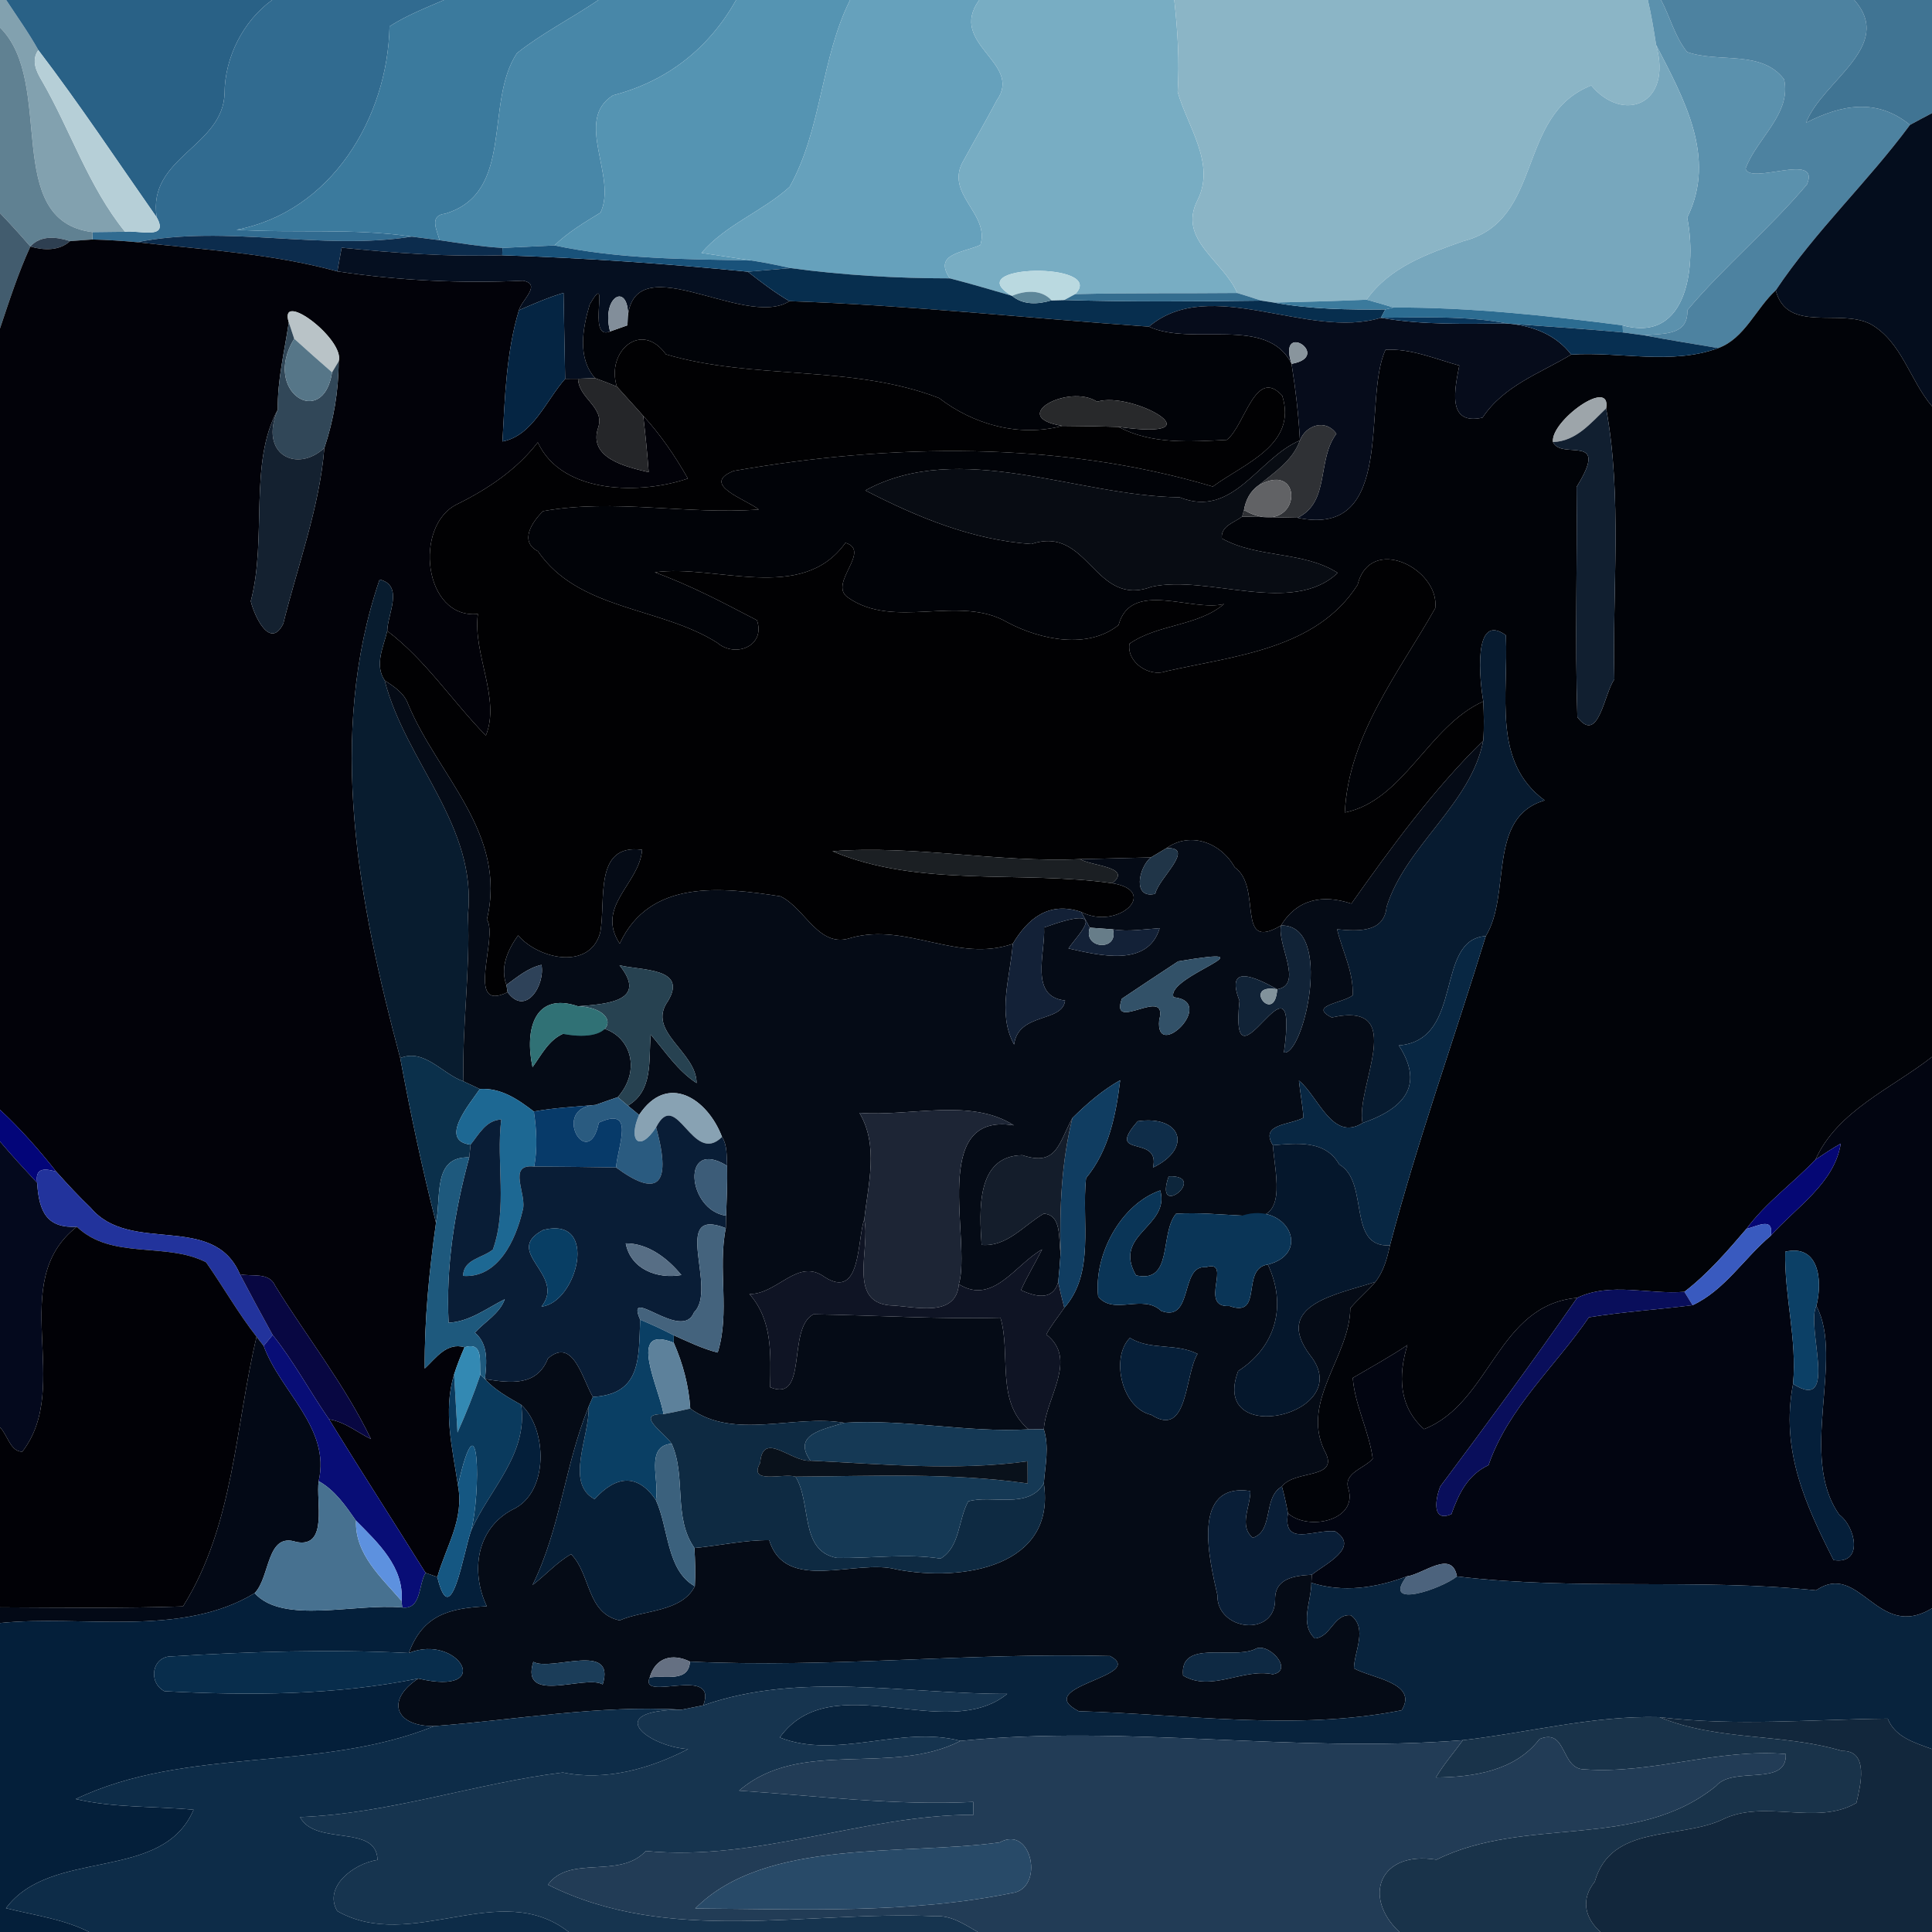 <?xml version="1.0" encoding="UTF-8" ?>
<!DOCTYPE svg PUBLIC "-//W3C//DTD SVG 1.1//EN" "http://www.w3.org/Graphics/SVG/1.1/DTD/svg11.dtd">
<svg width="250pt" height="250pt" viewBox="0 0 250 250" version="1.1" xmlns="http://www.w3.org/2000/svg">
<g id="#82a1afff">
<path fill="#82a1af" opacity="1.00" d=" M 0.00 0.00 L 0.80 0.00 C 2.21 2.15 3.71 4.24 4.96 6.48 C 4.01 7.82 4.69 9.24 5.43 10.47 C 9.16 16.92 11.44 24.14 16.18 29.99 C 14.78 30.00 13.38 30.02 11.99 30.04 C 0.13 28.58 7.26 10.73 0.00 3.56 L 0.00 0.00 Z" />
</g>
<g id="#296186ff">
<path fill="#296186" opacity="1.00" d=" M 0.80 0.00 L 35.22 0.00 C 31.46 2.71 29.08 7.44 29.06 12.06 C 28.87 19.01 19.03 20.34 20.28 28.13 C 15.21 20.89 10.32 13.51 4.96 6.48 C 3.71 4.24 2.21 2.15 0.80 0.00 Z" />
</g>
<g id="#316b90ff">
<path fill="#316b90" opacity="1.00" d=" M 35.22 0.00 L 57.45 0.00 C 55.06 1.04 52.61 1.99 50.41 3.41 C 50.16 15.28 42.84 27.42 30.61 29.73 C 38.15 30.20 45.79 29.50 53.29 30.62 C 41.47 32.47 29.42 29.03 17.74 31.34 C 15.82 31.16 13.89 31.04 11.96 30.99 L 11.99 30.04 C 13.38 30.02 14.78 30.00 16.18 29.99 C 17.92 29.75 21.95 31.11 20.28 28.13 C 19.03 20.34 28.87 19.01 29.06 12.06 C 29.08 7.44 31.46 2.71 35.22 0.00 Z" />
</g>
<g id="#3b7a9dff">
<path fill="#3b7a9d" opacity="1.00" d=" M 57.45 0.00 L 77.44 0.00 C 73.97 2.36 70.18 4.27 66.90 6.87 C 62.63 13.25 66.68 24.93 57.61 27.65 C 55.48 27.89 56.53 29.75 56.88 31.08 C 55.68 30.93 54.48 30.78 53.29 30.62 C 45.79 29.50 38.15 30.20 30.61 29.73 C 42.84 27.42 50.16 15.28 50.41 3.41 C 52.61 1.99 55.06 1.04 57.45 0.00 Z" />
</g>
<g id="#4887a8ff">
<path fill="#4887a8" opacity="1.00" d=" M 77.44 0.00 L 95.25 0.00 C 91.68 6.35 86.23 10.54 79.33 12.33 C 74.19 15.54 79.94 22.89 77.70 27.52 C 75.61 28.79 73.50 30.05 71.74 31.76 C 70.06 31.84 66.70 32.00 65.02 32.08 C 62.29 31.92 59.58 31.48 56.88 31.08 C 56.53 29.75 55.48 27.89 57.61 27.65 C 66.68 24.93 62.63 13.25 66.90 6.87 C 70.18 4.27 73.97 2.36 77.44 0.00 Z" />
</g>
<g id="#5594b2ff">
<path fill="#5594b2" opacity="1.00" d=" M 95.25 0.00 L 110.00 0.00 C 106.20 7.57 106.36 16.72 102.17 24.19 C 98.67 27.37 93.91 29.06 90.77 32.73 C 92.39 32.98 95.64 33.47 97.27 33.71 C 88.74 33.54 80.12 33.53 71.74 31.76 C 73.50 30.05 75.61 28.79 77.70 27.52 C 79.94 22.89 74.19 15.54 79.33 12.33 C 86.23 10.54 91.68 6.35 95.25 0.00 Z" />
</g>
<g id="#66a1bcff">
<path fill="#66a1bc" opacity="1.00" d=" M 110.00 0.00 L 126.71 0.00 C 122.57 5.71 132.43 8.11 128.99 12.97 C 127.62 15.57 126.13 18.11 124.73 20.69 C 122.06 25.06 128.15 27.59 126.86 31.70 C 124.64 32.71 120.71 32.80 122.91 36.02 C 116.00 36.02 109.12 35.61 102.28 34.69 C 100.62 34.31 98.95 33.97 97.27 33.71 C 95.64 33.47 92.39 32.98 90.77 32.73 C 93.91 29.06 98.67 27.37 102.17 24.19 C 106.36 16.72 106.20 7.57 110.00 0.00 Z" />
</g>
<g id="#78adc3ff">
<path fill="#78adc3" opacity="1.00" d=" M 126.71 0.00 L 151.95 0.00 C 152.39 3.95 152.64 7.92 152.39 11.89 C 153.65 16.38 157.35 21.16 154.96 25.90 C 152.35 31.00 158.28 33.70 160.10 37.91 C 153.11 37.98 146.12 37.88 139.13 38.06 C 143.32 33.85 123.79 34.16 130.96 38.28 C 128.28 37.51 125.61 36.71 122.91 36.02 C 120.71 32.80 124.64 32.71 126.86 31.70 C 128.15 27.59 122.06 25.06 124.73 20.69 C 126.13 18.11 127.62 15.57 128.99 12.97 C 132.43 8.11 122.57 5.71 126.71 0.00 Z" />
</g>
<g id="#8bb5c6ff">
<path fill="#8bb5c6" opacity="1.00" d=" M 151.95 0.00 L 213.23 0.00 C 213.68 1.92 214.00 3.87 214.30 5.81 C 216.48 13.57 210.01 15.98 205.91 11.06 C 196.10 14.90 199.88 28.57 189.30 31.22 C 184.65 32.87 179.85 34.54 176.83 38.78 C 172.83 38.95 168.83 39.07 164.83 39.15 C 164.42 39.09 163.61 38.96 163.20 38.90 C 162.17 38.56 161.14 38.23 160.10 37.91 C 158.28 33.70 152.35 31.00 154.96 25.90 C 157.35 21.16 153.65 16.38 152.39 11.89 C 152.64 7.92 152.39 3.95 151.95 0.00 Z" />
</g>
<g id="#5b91adff">
<path fill="#5b91ad" opacity="1.00" d=" M 213.23 0.00 L 214.94 0.00 C 216.12 2.21 216.72 4.75 218.31 6.73 C 222.39 8.18 227.96 6.42 230.86 10.27 C 231.86 14.71 227.26 17.97 225.88 21.81 C 226.39 24.03 235.64 19.58 233.82 23.86 C 229.06 29.53 223.05 34.52 218.34 40.14 C 218.47 43.49 215.17 43.13 212.75 43.39 C 212.07 43.30 210.70 43.11 210.01 43.02 L 209.97 42.10 C 218.58 44.50 219.50 33.97 218.32 28.16 C 222.20 20.35 217.84 12.70 214.30 5.81 C 214.00 3.87 213.68 1.92 213.23 0.00 Z" />
</g>
<g id="#4d82a0ff">
<path fill="#4d82a0" opacity="1.00" d=" M 214.94 0.00 L 239.95 0.00 C 245.22 5.99 235.80 10.45 233.70 15.88 C 238.28 13.53 242.87 12.67 247.15 16.16 C 241.68 23.56 234.90 29.90 229.78 37.57 C 227.22 39.91 225.75 43.81 222.35 45.04 C 219.13 44.49 215.94 44.00 212.75 43.39 C 215.17 43.13 218.47 43.49 218.34 40.14 C 223.05 34.52 229.06 29.53 233.82 23.86 C 235.64 19.58 226.39 24.03 225.88 21.81 C 227.26 17.97 231.86 14.71 230.86 10.27 C 227.96 6.42 222.39 8.18 218.31 6.73 C 216.72 4.75 216.12 2.21 214.94 0.00 Z" />
</g>
<g id="#407493ff">
<path fill="#407493" opacity="1.00" d=" M 239.95 0.00 L 250.00 0.00 L 250.00 14.64 C 249.04 15.14 248.09 15.65 247.15 16.16 C 242.87 12.67 238.28 13.53 233.70 15.88 C 235.80 10.45 245.22 5.99 239.95 0.00 Z" />
</g>
<g id="#608192ff">
<path fill="#608192" opacity="1.00" d=" M 0.00 3.56 C 7.26 10.73 0.13 28.58 11.99 30.04 L 11.96 30.99 C 11.24 31.04 9.80 31.15 9.07 31.20 C 7.36 30.65 5.25 30.39 3.93 31.90 C 2.66 30.42 1.34 28.98 0.00 27.57 L 0.00 3.56 Z" />
</g>
<g id="#77a7bdff">
<path fill="#77a7bd" opacity="1.00" d=" M 214.30 5.81 C 217.84 12.70 222.20 20.35 218.32 28.16 C 219.50 33.97 218.58 44.50 209.97 42.10 C 200.14 40.83 190.27 39.76 180.33 39.79 C 179.17 39.43 178.00 39.10 176.83 38.78 C 179.85 34.54 184.65 32.87 189.30 31.22 C 199.88 28.57 196.10 14.90 205.91 11.06 C 210.01 15.98 216.48 13.57 214.30 5.81 Z" />
</g>
<g id="#b6cfd7ff">
<path fill="#b6cfd7" opacity="1.00" d=" M 5.43 10.47 C 4.69 9.24 4.01 7.82 4.96 6.48 C 10.32 13.51 15.21 20.89 20.28 28.13 C 21.95 31.11 17.92 29.75 16.18 29.99 C 11.44 24.14 9.16 16.92 5.43 10.47 Z" />
</g>
<g id="#040d1dff">
<path fill="#040d1d" opacity="1.00" d=" M 247.15 16.16 C 248.09 15.65 249.04 15.14 250.00 14.64 L 250.00 52.57 C 247.12 49.19 246.10 44.25 242.08 41.95 C 238.07 39.85 231.25 43.18 229.78 37.57 C 234.90 29.90 241.68 23.56 247.15 16.16 Z" />
</g>
<g id="#425c6eff">
<path fill="#425c6e" opacity="1.00" d=" M 0.00 27.57 C 1.34 28.98 2.66 30.42 3.93 31.90 C 2.35 35.33 1.20 38.93 0.00 42.50 L 0.00 27.57 Z" />
</g>
<g id="#0c2c4dff">
<path fill="#0c2c4d" opacity="1.00" d=" M 17.74 31.34 C 29.42 29.03 41.47 32.47 53.29 30.62 C 54.48 30.78 55.68 30.93 56.88 31.08 C 59.58 31.48 62.29 31.92 65.02 32.08 L 64.99 33.03 C 58.03 33.25 51.11 32.75 44.21 32.05 C 44.07 32.82 43.79 34.35 43.65 35.12 C 35.17 32.80 26.42 32.32 17.74 31.34 Z" />
</g>
<g id="#2e3f51ff">
<path fill="#2e3f51" opacity="1.00" d=" M 3.93 31.90 C 5.25 30.39 7.36 30.65 9.07 31.20 C 7.65 32.48 5.66 32.41 3.93 31.90 Z" />
</g>
<g id="#020209ff">
<path fill="#020209" opacity="1.00" d=" M 9.07 31.20 C 9.80 31.15 11.24 31.04 11.96 30.99 C 13.89 31.04 15.82 31.16 17.74 31.34 C 26.42 32.32 35.17 32.80 43.65 35.12 C 51.59 36.31 59.67 36.69 67.69 36.32 C 70.14 36.79 67.49 38.83 67.15 40.14 C 65.52 45.52 65.32 51.48 65.02 57.13 C 68.95 56.37 70.64 51.84 73.13 49.02 C 73.55 49.02 74.38 49.01 74.80 49.01 C 74.88 51.59 78.31 52.68 77.40 55.35 C 76.08 59.32 81.09 60.43 83.94 61.10 C 83.76 58.66 83.52 56.23 83.23 53.81 C 85.48 56.25 87.37 59.03 89.01 61.92 C 83.16 63.94 72.78 64.11 69.59 57.24 C 66.88 60.77 63.11 63.29 59.16 65.24 C 53.48 67.97 54.79 80.15 61.84 79.45 C 61.15 84.61 64.81 90.39 62.87 95.18 C 58.54 90.76 55.08 85.40 50.11 81.64 C 50.15 79.44 52.30 75.77 49.12 74.99 C 42.23 95.18 46.42 116.83 51.79 136.92 C 53.12 144.07 54.62 151.18 56.42 158.23 C 55.54 164.48 54.91 170.77 54.96 177.09 C 56.43 175.72 57.79 173.66 60.11 174.33 C 59.60 175.48 59.15 176.64 58.76 177.84 C 57.31 182.62 58.56 187.46 59.26 192.21 C 60.11 196.59 57.70 200.13 56.59 204.07 C 56.21 203.93 55.45 203.66 55.07 203.53 C 50.93 196.89 46.68 190.32 42.58 183.66 C 44.61 183.97 46.21 185.34 48.00 186.21 C 44.61 179.18 39.71 173.01 35.62 166.40 C 34.83 164.56 32.62 165.23 31.05 164.89 C 27.59 156.79 16.88 162.42 11.74 156.29 C 10.18 154.80 8.72 153.22 7.29 151.62 C 5.05 148.78 2.65 146.06 0.00 143.60 L 0.00 42.50 C 1.20 38.93 2.35 35.33 3.93 31.90 C 5.66 32.41 7.65 32.48 9.07 31.20 M 37.37 41.71 C 36.82 45.45 35.88 49.19 35.95 53.00 C 32.15 59.85 34.60 69.69 32.45 77.79 C 32.91 79.73 34.96 84.13 36.66 80.69 C 38.52 73.17 41.34 65.70 41.97 57.97 C 43.18 54.37 43.82 50.56 43.82 46.77 C 44.69 43.95 36.00 37.38 37.37 41.71 Z" />
</g>
<g id="#050f20ff">
<path fill="#050f20" opacity="1.00" d=" M 44.21 32.05 C 51.11 32.75 58.03 33.25 64.99 33.03 C 75.60 33.38 86.20 34.11 96.77 35.16 C 98.51 36.52 100.26 37.86 102.16 38.97 C 96.23 42.78 81.16 30.91 81.18 42.10 C 81.94 36.17 77.66 37.96 78.94 42.89 C 75.74 44.24 79.18 34.44 76.31 39.39 C 75.40 42.44 74.68 46.33 77.00 48.93 C 76.45 48.95 75.35 48.99 74.80 49.01 C 74.38 49.01 73.55 49.02 73.13 49.02 C 73.08 46.24 72.97 40.68 72.92 37.90 C 70.94 38.49 69.05 39.32 67.15 40.14 C 67.49 38.83 70.14 36.79 67.69 36.32 C 59.67 36.69 51.59 36.31 43.65 35.12 C 43.79 34.35 44.07 32.82 44.21 32.05 Z" />
</g>
<g id="#19527aff">
<path fill="#19527a" opacity="1.00" d=" M 65.02 32.08 C 66.70 32.00 70.06 31.84 71.74 31.76 C 80.12 33.53 88.74 33.54 97.27 33.71 C 98.95 33.97 100.62 34.31 102.28 34.69 C 100.44 34.84 98.61 35.02 96.77 35.16 C 86.20 34.11 75.60 33.38 64.99 33.03 L 65.02 32.08 Z" />
</g>
<g id="#072e4eff">
<path fill="#072e4e" opacity="1.00" d=" M 96.77 35.16 C 98.61 35.02 100.44 34.84 102.28 34.69 C 109.12 35.61 116.00 36.02 122.91 36.02 C 125.61 36.71 128.28 37.51 130.96 38.28 C 132.40 39.50 134.36 39.39 136.07 38.86 C 136.48 38.85 137.31 38.83 137.72 38.82 C 146.21 39.08 154.71 39.00 163.20 38.90 C 163.61 38.96 164.42 39.09 164.83 39.15 C 169.58 40.02 174.44 40.09 179.26 40.04 L 178.69 41.12 C 169.26 44.01 156.64 35.54 148.67 42.27 C 133.17 41.18 117.70 39.50 102.16 38.97 C 100.26 37.86 98.51 36.52 96.77 35.16 Z" />
</g>
<g id="#bad9e0ff">
<path fill="#bad9e0" opacity="1.00" d=" M 130.96 38.28 C 123.79 34.16 143.32 33.85 139.13 38.06 C 138.78 38.25 138.08 38.63 137.72 38.82 C 137.31 38.83 136.48 38.85 136.07 38.86 C 134.72 37.40 132.63 37.59 130.96 38.28 Z" />
</g>
<g id="#010308ff">
<path fill="#010308" opacity="1.00" d=" M 81.18 42.10 C 81.16 30.91 96.23 42.78 102.16 38.97 C 117.70 39.50 133.17 41.18 148.67 42.27 C 154.30 44.87 163.98 40.76 167.13 47.08 C 167.64 50.36 168.04 53.67 168.21 56.99 C 162.78 59.28 159.57 67.14 152.64 64.35 C 139.42 64.22 124.21 56.80 111.97 63.46 C 118.70 66.93 125.80 69.87 133.47 70.40 C 140.89 67.88 141.57 78.70 149.01 75.93 C 156.34 74.32 167.21 79.72 173.10 74.13 C 168.61 71.27 162.78 72.27 158.10 69.67 C 157.96 68.04 159.69 67.65 160.73 66.85 C 162.52 66.89 166.11 66.96 167.90 67.00 C 180.81 69.71 176.24 51.68 179.29 45.26 C 182.54 45.07 185.72 46.44 188.83 47.30 C 188.30 50.14 187.09 55.11 191.84 54.04 C 194.59 49.90 199.25 48.32 203.32 45.88 C 209.59 45.47 216.29 47.27 222.35 45.04 C 225.75 43.81 227.22 39.91 229.78 37.57 C 231.25 43.18 238.07 39.85 242.08 41.95 C 246.10 44.25 247.12 49.19 250.00 52.57 L 250.00 136.76 C 244.82 140.83 237.77 143.71 234.92 150.05 C 232.01 153.12 228.50 155.60 225.98 159.02 C 223.50 161.92 220.99 164.83 217.96 167.16 C 213.39 167.54 208.39 165.87 204.08 167.94 C 193.73 168.86 192.93 181.53 184.27 184.93 C 180.99 182.03 180.91 177.96 182.12 174.05 C 179.83 175.59 177.42 176.91 175.05 178.30 C 175.33 181.91 177.16 185.17 177.63 188.75 C 176.56 190.04 173.78 190.57 174.49 192.66 C 175.71 196.80 169.25 198.13 166.66 195.82 C 166.45 194.65 166.19 193.49 165.88 192.35 C 167.59 190.08 173.58 191.54 171.35 187.65 C 168.35 181.22 174.66 175.53 174.73 169.28 C 175.73 168.08 176.97 167.09 177.97 165.88 C 179.05 164.52 179.50 162.81 179.86 161.15 C 183.42 147.64 188.16 134.47 192.26 121.13 C 195.61 115.67 192.37 105.77 199.88 103.57 C 193.05 98.56 195.21 90.00 194.86 82.20 C 190.55 79.08 191.47 88.10 191.94 90.76 C 184.82 93.95 181.67 103.58 174.02 105.14 C 174.49 95.14 181.07 86.95 185.72 78.70 C 186.34 73.64 177.32 69.04 175.67 75.68 C 170.32 84.06 159.67 84.87 150.86 86.87 C 148.66 87.65 145.77 85.66 146.15 83.30 C 149.88 80.72 154.94 81.07 158.39 78.16 C 154.19 79.21 146.35 74.96 144.74 80.88 C 140.80 84.05 134.68 82.81 130.41 80.56 C 124.14 76.84 115.67 81.59 109.66 77.27 C 107.18 75.45 112.82 71.28 109.40 70.24 C 103.74 78.17 92.59 72.94 84.73 74.06 C 89.32 75.72 93.63 78.01 97.95 80.26 C 99.10 83.60 95.15 85.18 92.81 83.17 C 85.40 78.48 74.88 79.02 69.60 71.32 C 67.16 70.08 68.86 67.50 70.28 66.14 C 79.51 64.48 88.89 66.63 98.19 65.93 C 96.53 64.60 90.55 62.70 94.93 60.94 C 115.25 57.38 137.04 57.03 156.94 62.96 C 160.92 60.01 167.93 57.58 165.92 51.20 C 162.43 47.37 161.09 55.15 158.74 56.92 C 154.01 57.16 149.05 57.53 144.74 55.24 C 158.10 57.10 146.47 50.54 141.97 51.98 C 138.26 49.59 130.26 53.95 137.47 55.11 C 131.89 56.59 125.98 54.95 121.52 51.51 C 110.23 47.14 97.54 49.21 86.17 45.85 C 82.96 41.40 78.39 45.52 79.82 50.02 C 78.89 49.63 77.95 49.27 77.00 48.93 C 74.68 46.33 75.40 42.44 76.31 39.39 C 79.18 34.44 75.74 44.24 78.94 42.89 C 79.50 42.70 80.62 42.30 81.18 42.10 M 200.96 57.20 C 202.04 59.63 208.43 55.89 204.01 63.01 C 204.11 72.94 203.79 82.86 204.11 92.79 C 206.88 96.44 207.59 89.59 208.90 87.92 C 208.61 76.31 209.93 64.25 207.83 52.85 C 208.55 48.72 200.57 54.53 200.96 57.20 Z" />
</g>
<g id="#052543ff">
<path fill="#052543" opacity="1.00" d=" M 67.15 40.14 C 69.05 39.32 70.94 38.49 72.92 37.90 C 72.97 40.68 73.08 46.24 73.13 49.02 C 70.64 51.84 68.95 56.37 65.02 57.13 C 65.32 51.48 65.52 45.52 67.15 40.14 Z" />
</g>
<g id="#828e9aff">
<path fill="#828e9a" opacity="1.00" d=" M 78.94 42.89 C 77.66 37.96 81.94 36.17 81.18 42.10 C 80.62 42.30 79.50 42.70 78.94 42.89 Z" />
</g>
<g id="#5d8699ff">
<path fill="#5d8699" opacity="1.00" d=" M 130.96 38.28 C 132.63 37.59 134.72 37.40 136.07 38.86 C 134.36 39.39 132.40 39.50 130.96 38.28 Z" />
</g>
<g id="#346d8fff">
<path fill="#346d8f" opacity="1.00" d=" M 137.72 38.82 C 138.08 38.63 138.78 38.25 139.13 38.06 C 146.12 37.88 153.11 37.98 160.10 37.91 C 161.14 38.23 162.17 38.56 163.20 38.90 C 154.71 39.00 146.21 39.08 137.72 38.82 Z" />
</g>
<g id="#3b7a9cff">
<path fill="#3b7a9c" opacity="1.00" d=" M 164.83 39.15 C 168.83 39.07 172.83 38.95 176.83 38.78 C 178.00 39.10 179.17 39.43 180.33 39.79 L 179.26 40.04 C 174.44 40.09 169.58 40.02 164.83 39.15 Z" />
</g>
<g id="#b9c3c7ff">
<path fill="#b9c3c7" opacity="1.00" d=" M 37.37 41.71 C 36.00 37.38 44.69 43.95 43.82 46.77 C 43.61 47.12 43.19 47.83 42.97 48.18 C 41.32 46.75 39.69 45.30 38.07 43.83 C 37.90 43.30 37.55 42.24 37.37 41.71 Z" />
</g>
<g id="#060c1bff">
<path fill="#060c1b" opacity="1.00" d=" M 148.67 42.27 C 156.64 35.54 169.26 44.01 178.69 41.12 C 184.09 42.08 189.58 41.89 195.04 41.86 C 198.31 42.14 201.31 43.28 203.32 45.88 C 199.25 48.32 194.59 49.90 191.84 54.04 C 187.09 55.11 188.30 50.14 188.83 47.30 C 185.72 46.44 182.54 45.07 179.29 45.26 C 176.24 51.68 180.81 69.71 167.90 67.00 C 172.15 64.95 170.37 59.50 172.93 56.13 C 171.56 54.16 168.99 54.99 168.21 56.99 C 168.04 53.67 167.64 50.36 167.13 47.08 C 172.54 46.11 165.24 41.32 167.13 47.08 C 163.98 40.76 154.30 44.87 148.67 42.27 Z" />
</g>
<g id="#2c6c91ff">
<path fill="#2c6c91" opacity="1.00" d=" M 179.26 40.04 L 180.33 39.79 C 190.27 39.76 200.14 40.83 209.97 42.10 L 210.01 43.02 C 205.03 42.54 200.03 42.25 195.04 41.86 C 189.65 40.83 184.14 41.09 178.69 41.12 L 179.26 40.04 Z" />
</g>
<g id="#09355aff">
<path fill="#09355a" opacity="1.00" d=" M 178.69 41.12 C 184.14 41.09 189.65 40.83 195.04 41.86 C 189.58 41.89 184.09 42.08 178.69 41.12 Z" />
</g>
<g id="#314758ff">
<path fill="#314758" opacity="1.00" d=" M 37.37 41.71 C 37.55 42.24 37.90 43.30 38.07 43.83 C 33.85 50.74 41.84 55.61 42.97 48.18 C 43.19 47.83 43.61 47.12 43.82 46.77 C 43.82 50.56 43.18 54.37 41.97 57.97 C 38.43 61.25 33.46 58.82 35.95 53.00 C 35.88 49.19 36.82 45.45 37.37 41.71 Z" />
</g>
<g id="#072f51ff">
<path fill="#072f51" opacity="1.00" d=" M 195.04 41.86 C 200.03 42.25 205.03 42.54 210.01 43.02 C 210.70 43.11 212.07 43.30 212.75 43.39 C 215.94 44.00 219.13 44.49 222.35 45.04 C 216.29 47.27 209.59 45.47 203.32 45.88 C 201.31 43.28 198.31 42.14 195.04 41.86 Z" />
</g>
<g id="#567688ff">
<path fill="#567688" opacity="1.00" d=" M 38.07 43.83 C 39.69 45.30 41.32 46.75 42.97 48.18 C 41.84 55.61 33.85 50.74 38.07 43.83 Z" />
</g>
<g id="#010103ff">
<path fill="#010103" opacity="1.00" d=" M 79.82 50.02 C 78.39 45.52 82.96 41.40 86.17 45.85 C 97.54 49.21 110.23 47.14 121.52 51.51 C 125.98 54.95 131.89 56.59 137.47 55.11 C 139.89 55.12 142.31 55.17 144.74 55.24 C 149.05 57.53 154.01 57.16 158.74 56.92 C 161.09 55.15 162.43 47.37 165.92 51.20 C 167.93 57.58 160.92 60.01 156.94 62.96 C 137.04 57.03 115.25 57.38 94.93 60.94 C 90.55 62.70 96.53 64.60 98.19 65.93 C 88.89 66.63 79.51 64.48 70.28 66.14 C 68.86 67.50 67.16 70.08 69.60 71.32 C 74.88 79.02 85.40 78.48 92.81 83.17 C 95.15 85.18 99.10 83.60 97.95 80.26 C 93.63 78.01 89.32 75.72 84.73 74.06 C 92.59 72.94 103.74 78.17 109.40 70.24 C 112.82 71.28 107.18 75.45 109.66 77.27 C 115.67 81.59 124.14 76.84 130.41 80.56 C 134.68 82.81 140.80 84.05 144.74 80.88 C 146.35 74.96 154.19 79.21 158.39 78.16 C 154.94 81.07 149.88 80.72 146.15 83.30 C 145.77 85.66 148.66 87.65 150.86 86.87 C 159.67 84.87 170.32 84.06 175.67 75.68 C 177.32 69.04 186.34 73.64 185.72 78.70 C 181.07 86.95 174.49 95.14 174.02 105.14 C 181.67 103.58 184.82 93.95 191.94 90.76 C 192.01 92.45 192.06 94.14 191.93 95.84 C 185.49 102.14 179.90 109.81 174.87 116.93 C 171.19 115.71 167.87 116.30 165.76 119.76 C 159.77 123.31 163.44 114.79 159.77 112.23 C 158.04 109.10 154.08 107.52 150.96 109.74 C 150.45 110.04 149.43 110.65 148.93 110.95 C 145.86 111.01 142.82 111.12 139.77 111.17 C 129.04 111.65 118.43 109.33 107.72 110.15 C 118.90 114.88 132.01 112.60 143.93 114.29 C 150.12 115.29 144.69 120.46 139.91 118.01 C 135.68 116.57 132.95 118.93 131.05 122.13 C 123.90 124.63 117.30 119.35 110.14 121.35 C 105.95 122.81 104.27 117.59 101.01 115.99 C 93.41 114.81 84.08 113.71 80.19 122.11 C 77.02 117.25 82.75 114.39 83.09 109.96 C 76.75 109.11 78.46 116.57 77.66 120.70 C 76.31 125.55 69.74 124.16 67.04 121.04 C 65.71 122.91 64.68 125.15 65.53 127.45 L 65.68 128.39 C 60.06 131.17 64.54 121.21 63.00 118.99 C 65.68 107.85 56.66 100.39 52.82 91.14 C 52.31 89.68 50.98 88.84 49.77 88.04 C 48.43 86.01 49.62 83.73 50.11 81.64 C 55.08 85.40 58.54 90.76 62.87 95.18 C 64.81 90.39 61.15 84.61 61.84 79.45 C 54.79 80.15 53.48 67.97 59.16 65.24 C 63.11 63.29 66.88 60.77 69.59 57.24 C 72.78 64.11 83.16 63.94 89.01 61.92 C 87.37 59.03 85.48 56.25 83.23 53.81 C 82.11 52.53 80.94 51.29 79.82 50.02 Z" />
</g>
<g id="#89959dff">
<path fill="#89959d" opacity="1.00" d=" M 167.13 47.08 C 172.54 46.11 165.24 41.32 167.13 47.08 Z" />
</g>
<g id="#252629ff">
<path fill="#252629" opacity="1.00" d=" M 74.80 49.01 C 75.35 48.99 76.45 48.95 77.00 48.93 C 77.95 49.27 78.89 49.63 79.82 50.02 C 80.94 51.29 82.11 52.53 83.23 53.81 C 83.52 56.23 83.76 58.66 83.94 61.10 C 81.09 60.43 76.08 59.32 77.40 55.35 C 78.31 52.68 74.88 51.59 74.80 49.01 Z" />
</g>
<g id="#9da5aaff">
<path fill="#9da5aa" opacity="1.00" d=" M 200.96 57.20 C 200.57 54.53 208.55 48.72 207.83 52.85 C 205.85 54.74 203.94 57.11 200.96 57.20 Z" />
</g>
<g id="#28292bff">
<path fill="#28292b" opacity="1.00" d=" M 137.47 55.11 C 130.26 53.95 138.26 49.59 141.97 51.98 C 146.47 50.54 158.10 57.10 144.74 55.24 C 142.31 55.17 139.89 55.12 137.47 55.11 Z" />
</g>
<g id="#142130ff">
<path fill="#142130" opacity="1.00" d=" M 32.45 77.79 C 34.60 69.69 32.15 59.85 35.95 53.00 C 33.46 58.82 38.43 61.25 41.97 57.97 C 41.34 65.70 38.52 73.17 36.66 80.69 C 34.96 84.13 32.91 79.73 32.45 77.79 Z" />
</g>
<g id="#111f30ff">
<path fill="#111f30" opacity="1.00" d=" M 200.96 57.20 C 203.94 57.11 205.85 54.74 207.83 52.85 C 209.93 64.25 208.61 76.31 208.90 87.92 C 207.59 89.59 206.88 96.44 204.11 92.79 C 203.79 82.86 204.11 72.94 204.01 63.01 C 208.43 55.89 202.04 59.63 200.96 57.20 Z" />
</g>
<g id="#2f3135ff">
<path fill="#2f3135" opacity="1.00" d=" M 168.21 56.99 C 168.99 54.99 171.56 54.16 172.93 56.13 C 170.37 59.50 172.15 64.95 167.90 67.00 C 166.11 66.96 162.52 66.89 160.73 66.85 L 160.97 66.01 C 168.45 70.13 169.08 59.24 162.84 62.82 C 164.89 61.13 167.26 59.63 168.21 56.99 Z" />
</g>
<g id="#080c13ff">
<path fill="#080c13" opacity="1.00" d=" M 152.64 64.35 C 159.57 67.14 162.78 59.28 168.21 56.99 C 167.26 59.63 164.89 61.13 162.84 62.82 C 161.76 63.56 161.18 64.75 160.97 66.01 L 160.73 66.85 C 159.69 67.65 157.96 68.04 158.10 69.67 C 162.78 72.27 168.61 71.27 173.10 74.13 C 167.21 79.72 156.34 74.32 149.01 75.93 C 141.57 78.70 140.89 67.88 133.47 70.40 C 125.80 69.87 118.70 66.93 111.97 63.46 C 124.21 56.80 139.42 64.22 152.64 64.35 Z" />
</g>
<g id="#616265ff">
<path fill="#616265" opacity="1.00" d=" M 162.84 62.82 C 169.08 59.24 168.45 70.13 160.97 66.01 C 161.18 64.75 161.76 63.56 162.84 62.82 Z" />
</g>
<g id="#081c2fff">
<path fill="#081c2f" opacity="1.00" d=" M 49.12 74.99 C 52.30 75.77 50.15 79.44 50.11 81.64 C 49.62 83.73 48.43 86.01 49.77 88.04 C 52.52 98.69 61.79 106.82 60.55 118.41 C 60.87 125.59 59.77 132.74 59.98 139.93 C 57.23 138.98 54.91 135.62 51.79 136.92 C 46.42 116.83 42.23 95.18 49.12 74.99 Z" />
</g>
<g id="#071b30ff">
<path fill="#071b30" opacity="1.00" d=" M 191.94 90.76 C 191.47 88.10 190.55 79.08 194.86 82.20 C 195.21 90.00 193.05 98.56 199.88 103.57 C 192.37 105.77 195.61 115.67 192.26 121.13 C 185.56 121.57 189.55 134.60 181.01 135.28 C 184.13 140.12 182.18 143.29 176.31 145.32 C 175.36 140.68 182.35 129.44 172.33 131.66 C 169.24 130.11 173.76 129.81 175.03 128.80 C 175.19 125.80 173.70 123.09 173.02 120.25 C 176.01 120.56 179.12 120.58 179.42 117.36 C 181.91 109.40 190.36 104.05 191.93 95.84 C 192.06 94.14 192.01 92.45 191.94 90.76 Z" />
</g>
<g id="#050b16ff">
<path fill="#050b16" opacity="1.00" d=" M 49.77 88.04 C 50.98 88.84 52.31 89.68 52.82 91.14 C 56.66 100.39 65.68 107.85 63.00 118.99 C 64.54 121.21 60.06 131.17 65.68 128.39 C 68.01 131.58 70.56 127.49 70.07 124.85 C 68.32 125.25 66.94 126.42 65.53 127.45 C 64.68 125.15 65.71 122.91 67.04 121.04 C 69.74 124.16 76.31 125.55 77.66 120.70 C 78.46 116.57 76.75 109.11 83.09 109.96 C 82.75 114.39 77.02 117.25 80.19 122.11 C 84.08 113.71 93.41 114.81 101.01 115.99 C 104.27 117.59 105.95 122.81 110.14 121.35 C 117.30 119.35 123.90 124.63 131.05 122.13 C 130.75 126.47 129.00 131.08 131.22 135.16 C 131.78 130.95 137.49 132.37 137.82 129.46 C 133.14 128.98 135.30 123.30 135.10 120.02 C 143.84 116.87 139.66 120.68 138.26 122.73 C 142.17 123.60 148.53 125.24 150.06 120.11 C 148.04 120.24 146.02 120.60 144.01 120.26 C 143.26 120.20 141.77 120.10 141.02 120.04 C 140.74 119.53 140.19 118.52 139.91 118.01 C 144.69 120.46 150.12 115.29 143.93 114.29 C 146.60 112.16 141.17 112.07 139.77 111.17 C 142.82 111.12 145.86 111.01 148.93 110.95 C 147.34 112.21 146.49 116.38 149.49 115.66 C 149.85 113.71 154.81 109.62 150.96 109.74 C 154.08 107.52 158.04 109.10 159.77 112.23 C 163.44 114.79 159.77 123.31 165.76 119.76 C 165.24 122.28 168.72 127.44 165.27 128.01 C 162.49 126.47 158.49 124.59 160.39 129.50 C 159.00 142.89 168.26 120.83 166.14 136.19 C 168.66 136.69 172.68 119.58 165.76 119.76 C 167.87 116.30 171.19 115.71 174.87 116.93 C 179.90 109.81 185.49 102.14 191.93 95.84 C 190.36 104.05 181.91 109.40 179.42 117.36 C 179.12 120.58 176.01 120.56 173.02 120.25 C 173.70 123.09 175.19 125.80 175.03 128.80 C 173.76 129.81 169.24 130.11 172.33 131.66 C 182.35 129.44 175.36 140.68 176.31 145.32 C 172.39 147.79 170.58 141.82 168.08 139.83 C 168.25 141.43 168.56 143.02 168.67 144.63 C 166.98 145.59 162.97 145.39 164.71 148.19 C 165.02 152.26 166.82 158.58 160.75 157.30 C 157.88 157.17 155.03 156.87 152.17 157.06 C 150.03 159.66 151.84 166.13 147.00 165.03 C 143.90 159.67 151.44 158.79 150.14 154.04 C 144.98 155.84 141.52 162.42 142.10 167.76 C 144.08 170.27 147.87 167.36 150.27 169.64 C 154.47 171.17 152.65 163.63 156.03 163.98 C 159.62 162.86 154.97 169.26 159.08 168.99 C 163.56 170.61 160.49 164.14 164.06 163.63 C 166.62 169.06 164.97 174.36 160.22 177.41 C 156.42 187.49 175.65 183.08 169.56 175.41 C 164.55 168.78 173.20 167.47 177.97 165.88 C 176.97 167.09 175.73 168.08 174.73 169.28 C 174.66 175.53 168.35 181.22 171.35 187.65 C 173.58 191.54 167.59 190.08 165.88 192.35 C 163.37 193.78 164.86 198.10 162.11 198.99 C 160.25 197.43 161.82 194.94 161.80 192.94 C 154.04 191.78 156.51 201.87 157.53 206.39 C 157.41 211.00 164.98 211.93 165.00 207.00 C 164.93 204.20 167.57 203.89 169.75 203.77 L 169.69 204.81 C 169.70 207.22 168.12 210.13 170.14 212.01 C 172.25 211.84 172.58 208.77 174.82 209.02 C 177.00 210.74 175.25 213.62 175.20 215.88 C 177.37 217.14 183.60 217.72 181.37 221.31 C 167.69 224.03 153.35 221.82 139.59 221.43 C 133.27 218.17 148.56 216.94 143.65 214.29 C 125.54 213.81 107.44 215.88 89.28 215.01 C 87.00 213.89 84.79 214.49 84.07 217.07 C 82.65 220.34 92.98 215.38 91.01 220.67 C 90.32 220.81 88.92 221.09 88.23 221.23 C 77.48 220.61 66.86 222.54 56.19 223.36 C 51.11 223.41 49.87 219.98 54.13 217.20 C 64.19 219.58 59.34 211.29 52.90 213.90 C 54.74 208.90 58.23 208.10 62.99 207.85 C 60.88 203.40 61.62 197.82 66.32 195.34 C 71.12 193.16 70.79 184.81 67.44 181.78 C 65.77 180.83 64.06 179.89 62.75 178.45 C 66.09 178.98 69.47 179.40 70.90 175.79 C 74.18 172.91 75.39 178.55 76.72 180.76 C 76.58 181.08 76.31 181.71 76.17 182.02 C 73.03 189.75 72.57 197.64 68.91 205.10 C 70.61 203.81 72.04 202.17 73.90 201.11 C 76.48 203.71 75.89 208.76 80.18 209.68 C 83.26 208.32 88.21 208.63 89.91 205.26 C 90.01 203.61 89.95 201.95 89.86 200.31 C 93.08 200.02 96.29 199.27 99.54 199.30 C 101.66 206.21 110.77 201.66 116.00 203.08 C 124.62 204.74 136.68 202.69 135.07 191.93 C 135.25 189.61 135.79 187.24 135.07 184.95 C 135.34 180.81 139.53 175.88 135.39 172.68 C 136.05 171.45 136.94 170.38 137.72 169.23 C 141.72 164.70 139.94 158.04 140.53 152.45 C 143.49 148.88 144.40 144.29 144.95 139.78 C 142.65 141.07 140.64 142.82 138.77 144.67 C 136.96 147.98 136.77 150.97 132.29 149.48 C 126.26 149.57 126.74 156.69 127.02 161.09 C 130.33 161.36 132.46 158.55 135.06 157.05 C 137.44 157.18 136.96 160.47 137.24 162.17 C 137.16 163.42 137.06 164.67 136.93 165.92 C 136.19 168.40 133.94 167.76 132.11 166.95 C 132.92 165.14 133.96 163.44 134.85 161.67 C 131.37 163.63 128.51 168.93 124.08 166.18 C 125.72 160.51 120.20 143.83 131.19 145.62 C 125.66 142.03 117.73 144.52 111.21 144.00 C 113.74 148.28 112.34 153.15 111.84 157.80 C 110.90 160.32 111.48 168.30 106.71 165.25 C 103.21 162.69 100.62 167.49 96.98 167.45 C 99.98 170.87 99.73 175.21 99.66 179.51 C 104.65 181.57 101.78 171.92 105.25 170.07 C 113.33 170.19 121.39 170.73 129.46 170.51 C 130.85 175.20 128.80 181.41 133.11 184.96 C 125.12 185.41 117.21 183.61 109.23 184.11 C 102.81 182.98 94.97 186.40 89.32 182.26 C 89.13 179.31 88.37 176.45 87.18 173.75 L 87.19 172.79 C 89.05 173.62 90.89 174.52 92.87 175.02 C 94.50 169.84 92.84 164.22 93.92 158.92 C 93.93 158.52 93.95 157.71 93.96 157.31 C 94.04 155.16 94.13 153.01 94.09 150.86 C 94.00 149.60 94.14 148.23 93.43 147.12 C 91.55 142.14 86.35 138.75 82.70 144.27 C 82.34 143.97 81.61 143.37 81.25 143.07 C 84.56 141.11 83.91 137.24 84.20 133.87 C 86.08 136.05 87.67 138.55 90.14 140.15 C 90.12 136.06 83.59 133.50 86.44 129.53 C 89.05 125.17 82.88 125.61 80.16 124.90 C 83.87 129.52 78.63 129.93 74.79 130.21 C 69.21 128.31 67.85 133.15 68.91 138.09 C 70.05 136.52 70.98 134.61 72.84 133.78 C 79.76 130.38 84.24 137.12 79.94 141.97 C 78.99 142.29 78.04 142.63 77.09 142.97 C 74.41 143.23 71.73 143.34 69.08 143.83 C 67.02 142.25 64.82 140.74 62.09 140.92 C 61.56 140.67 60.51 140.18 59.98 139.93 C 59.77 132.74 60.87 125.59 60.55 118.41 C 61.79 106.82 52.52 98.69 49.77 88.04 M 152.45 124.40 C 150.01 125.99 147.59 127.62 145.17 129.23 C 143.51 133.81 151.25 127.36 150.00 132.00 C 149.46 137.45 157.58 129.64 151.86 129.04 C 150.72 126.33 165.57 122.18 152.45 124.40 M 147.22 145.09 C 142.87 150.05 150.21 146.68 149.20 151.08 C 154.40 148.57 152.84 144.26 147.22 145.09 M 151.23 152.21 C 149.22 158.02 156.52 152.06 151.23 152.21 M 146.21 173.12 C 143.69 175.65 145.12 182.20 148.97 183.08 C 153.77 186.15 153.26 177.99 154.96 175.19 C 152.11 173.76 148.89 174.77 146.21 173.12 M 162.34 213.43 C 159.31 214.73 152.62 212.13 153.09 216.81 C 156.71 219.00 160.86 215.83 164.69 216.65 C 167.57 216.18 164.02 212.30 162.34 213.43 M 69.01 215.04 C 67.27 220.64 75.71 216.65 77.99 217.96 C 79.73 212.36 71.29 216.34 69.01 215.04 Z" />
</g>
<g id="#1b1f23ff">
<path fill="#1b1f23" opacity="1.00" d=" M 107.72 110.15 C 118.43 109.33 129.04 111.65 139.77 111.17 C 141.17 112.07 146.60 112.16 143.93 114.29 C 132.01 112.60 118.90 114.88 107.72 110.15 Z" />
</g>
<g id="#203548ff">
<path fill="#203548" opacity="1.00" d=" M 148.93 110.95 C 149.43 110.65 150.45 110.04 150.96 109.74 C 154.81 109.62 149.85 113.71 149.49 115.66 C 146.49 116.38 147.34 112.21 148.93 110.95 Z" />
</g>
<g id="#132137ff">
<path fill="#132137" opacity="1.00" d=" M 131.05 122.13 C 132.95 118.93 135.68 116.57 139.91 118.01 C 140.19 118.52 140.74 119.53 141.02 120.04 C 140.07 122.82 144.80 123.15 144.01 120.26 C 146.02 120.60 148.04 120.24 150.06 120.11 C 148.53 125.24 142.17 123.60 138.26 122.73 C 139.66 120.68 143.84 116.87 135.10 120.02 C 135.30 123.30 133.14 128.98 137.82 129.46 C 137.49 132.37 131.78 130.95 131.22 135.16 C 129.00 131.08 130.75 126.47 131.05 122.13 Z" />
</g>
<g id="#677d89ff">
<path fill="#677d89" opacity="1.00" d=" M 141.02 120.04 C 141.77 120.10 143.26 120.20 144.01 120.26 C 144.80 123.15 140.07 122.82 141.02 120.04 Z" />
</g>
<g id="#112337ff">
<path fill="#112337" opacity="1.00" d=" M 165.76 119.76 C 172.68 119.58 168.66 136.69 166.14 136.19 C 168.26 120.83 159.00 142.89 160.39 129.50 C 158.49 124.59 162.49 126.47 165.27 128.01 C 160.60 127.20 164.96 132.78 165.27 128.01 C 168.72 127.44 165.24 122.28 165.76 119.76 Z" />
</g>
<g id="#082743ff">
<path fill="#082743" opacity="1.00" d=" M 181.01 135.28 C 189.55 134.60 185.56 121.57 192.26 121.13 C 188.16 134.47 183.42 147.64 179.86 161.15 C 174.24 161.49 177.27 152.97 173.30 150.68 C 171.49 147.47 167.75 147.95 164.71 148.19 C 162.97 145.39 166.98 145.59 168.67 144.63 C 168.56 143.02 168.25 141.43 168.08 139.83 C 170.58 141.82 172.39 147.79 176.31 145.32 C 182.18 143.29 184.13 140.12 181.01 135.28 Z" />
</g>
<g id="#325168ff">
<path fill="#325168" opacity="1.00" d=" M 152.45 124.40 C 165.57 122.18 150.72 126.33 151.86 129.04 C 157.58 129.64 149.46 137.45 150.00 132.00 C 151.25 127.36 143.51 133.81 145.17 129.23 C 147.59 127.62 150.01 125.99 152.45 124.40 Z" />
</g>
<g id="#2e4259ff">
<path fill="#2e4259" opacity="1.00" d=" M 65.53 127.45 C 66.94 126.42 68.32 125.25 70.07 124.85 C 70.56 127.49 68.01 131.58 65.68 128.39 L 65.53 127.45 Z" />
</g>
<g id="#274251ff">
<path fill="#274251" opacity="1.00" d=" M 80.16 124.90 C 82.88 125.61 89.05 125.17 86.44 129.53 C 83.59 133.50 90.12 136.06 90.14 140.15 C 87.67 138.55 86.08 136.05 84.20 133.87 C 83.91 137.24 84.56 141.11 81.25 143.07 C 80.92 142.79 80.27 142.24 79.94 141.97 C 84.24 137.12 79.76 130.38 72.84 133.78 C 79.99 135.14 80.34 130.43 74.79 130.21 C 78.63 129.93 83.87 129.52 80.16 124.90 Z" />
</g>
<g id="#81929bff">
<path fill="#81929b" opacity="1.00" d=" M 165.27 128.01 C 160.60 127.20 164.96 132.78 165.27 128.01 Z" />
</g>
<g id="#307175ff">
<path fill="#307175" opacity="1.00" d=" M 68.91 138.09 C 67.85 133.15 69.21 128.31 74.79 130.21 C 80.34 130.43 79.99 135.14 72.84 133.78 C 70.98 134.61 70.05 136.52 68.91 138.09 Z" />
</g>
<g id="#0b304bff">
<path fill="#0b304b" opacity="1.00" d=" M 51.79 136.92 C 54.91 135.62 57.23 138.98 59.98 139.93 C 60.51 140.18 61.56 140.67 62.09 140.92 C 60.80 142.82 56.71 147.58 60.89 148.12 C 60.85 148.54 60.76 149.36 60.72 149.77 C 55.95 149.61 57.13 154.82 56.42 158.23 C 54.62 151.18 53.12 144.07 51.79 136.92 Z" />
</g>
<g id="#020511ff">
<path fill="#020511" opacity="1.00" d=" M 234.92 150.05 C 237.77 143.71 244.82 140.83 250.00 136.76 L 250.00 208.11 C 242.92 212.43 240.66 201.91 235.00 205.79 C 219.54 204.20 203.96 205.85 188.53 203.99 C 187.88 200.44 184.16 203.72 182.02 203.99 C 178.10 205.47 173.77 206.13 169.69 204.81 L 169.75 203.77 C 171.39 202.42 176.09 200.24 172.76 198.15 C 170.04 197.87 165.95 200.23 166.66 195.82 C 169.25 198.13 175.71 196.80 174.49 192.66 C 173.78 190.57 176.56 190.04 177.63 188.75 C 177.16 185.17 175.33 181.91 175.05 178.30 C 177.42 176.91 179.83 175.59 182.12 174.05 C 180.91 177.96 180.99 182.03 184.27 184.93 C 192.93 181.53 193.73 168.86 204.08 167.94 C 198.34 176.19 192.39 184.29 186.38 192.33 C 185.77 193.80 185.19 197.08 187.81 195.93 C 188.76 193.27 189.92 190.85 192.61 189.59 C 195.21 182.09 201.23 176.86 205.60 170.46 C 210.05 169.74 214.55 169.46 219.02 168.89 C 223.19 166.95 225.68 162.80 229.13 159.91 C 232.38 156.24 237.39 153.13 238.19 147.98 C 237.07 148.62 235.99 149.33 234.92 150.05 M 231.01 161.97 C 230.88 167.69 232.56 173.32 232.02 179.08 C 230.40 187.62 233.56 194.57 237.26 201.87 C 241.18 202.50 240.12 197.56 238.00 196.00 C 232.65 188.45 238.69 175.87 235.04 168.99 C 235.89 165.53 235.31 160.97 231.01 161.97 Z" />
</g>
<g id="#103d61ff">
<path fill="#103d61" opacity="1.00" d=" M 138.77 144.67 C 140.64 142.82 142.65 141.07 144.95 139.78 C 144.40 144.29 143.49 148.88 140.53 152.45 C 139.94 158.04 141.72 164.70 137.72 169.23 C 137.43 168.13 137.17 167.03 136.93 165.92 C 137.06 164.67 137.16 163.42 137.24 162.17 C 137.10 156.29 137.35 150.40 138.77 144.67 Z" />
</g>
<g id="#1d6893ff">
<path fill="#1d6893" opacity="1.00" d=" M 62.09 140.92 C 64.82 140.74 67.02 142.25 69.08 143.83 C 69.43 146.18 69.56 148.60 69.13 150.95 C 65.49 150.56 68.30 154.63 67.62 156.67 C 66.75 160.41 64.47 165.43 59.92 165.10 C 59.96 162.93 62.43 162.81 63.78 161.69 C 65.70 156.30 64.18 150.43 64.86 144.87 C 62.90 144.93 61.97 146.78 60.89 148.12 C 56.71 147.58 60.80 142.82 62.09 140.92 Z" />
</g>
<g id="#88a2b3ff">
<path fill="#88a2b3" opacity="1.00" d=" M 82.70 144.27 C 86.35 138.75 91.55 142.14 93.43 147.12 C 89.59 150.94 87.56 140.63 84.90 145.88 C 82.68 149.24 81.26 147.52 82.70 144.27 Z" />
</g>
<g id="#2a5b80ff">
<path fill="#2a5b80" opacity="1.00" d=" M 77.09 142.97 C 78.04 142.63 78.99 142.29 79.94 141.97 C 80.27 142.24 80.92 142.79 81.25 143.07 C 81.61 143.37 82.34 143.97 82.70 144.27 C 81.26 147.52 82.68 149.24 84.90 145.88 C 87.12 153.94 84.69 154.75 79.72 151.07 C 79.92 148.30 82.29 143.08 77.49 145.27 C 76.15 151.85 71.11 143.30 77.09 142.97 Z" />
</g>
<g id="#073a69ff">
<path fill="#073a69" opacity="1.00" d=" M 69.08 143.83 C 71.73 143.34 74.41 143.23 77.09 142.97 C 71.11 143.30 76.15 151.85 77.49 145.27 C 82.29 143.08 79.92 148.30 79.72 151.07 C 76.18 151.01 72.66 150.97 69.13 150.95 C 69.56 148.60 69.43 146.18 69.08 143.83 Z" />
</g>
<g id="#030579ff">
<path fill="#030579" opacity="1.00" d=" M 0.00 143.60 C 2.65 146.06 5.05 148.78 7.29 151.62 C 5.83 151.17 4.49 151.06 4.81 153.07 C 3.18 151.30 1.54 149.55 0.00 147.71 L 0.00 143.60 Z" />
</g>
<g id="#091d36ff">
<path fill="#091d36" opacity="1.00" d=" M 84.90 145.88 C 87.56 140.63 89.59 150.94 93.43 147.12 C 94.14 148.23 94.00 149.60 94.09 150.86 C 88.09 147.12 88.88 156.62 93.96 157.31 C 93.95 157.71 93.93 158.52 93.92 158.92 C 86.64 156.05 92.95 166.79 89.81 169.81 C 88.26 173.74 80.79 166.11 82.84 170.77 C 82.64 175.75 83.00 180.43 76.72 180.76 C 75.39 178.55 74.18 172.91 70.90 175.79 C 69.47 179.40 66.09 178.98 62.75 178.45 C 62.97 176.32 63.25 173.98 61.45 172.44 C 62.76 171.00 64.62 170.02 65.32 168.12 C 62.97 169.29 60.78 171.03 58.05 171.16 C 57.68 163.91 58.82 156.72 60.72 149.77 C 60.76 149.36 60.85 148.54 60.89 148.12 C 61.97 146.78 62.90 144.93 64.86 144.87 C 64.18 150.43 65.70 156.30 63.78 161.69 C 62.43 162.81 59.96 162.93 59.92 165.10 C 64.47 165.43 66.75 160.41 67.62 156.67 C 68.30 154.63 65.49 150.56 69.13 150.95 C 72.66 150.97 76.18 151.01 79.72 151.07 C 84.69 154.75 87.12 153.94 84.90 145.88 M 70.27 159.17 C 64.94 162.01 73.33 164.93 70.07 169.07 C 74.66 168.61 77.62 157.26 70.27 159.17 M 80.97 160.89 C 81.61 164.25 85.08 165.54 88.17 164.99 C 86.41 162.84 83.88 160.88 80.97 160.89 Z" />
</g>
<g id="#1d2535ff">
<path fill="#1d2535" opacity="1.00" d=" M 111.21 144.00 C 117.73 144.52 125.66 142.03 131.19 145.62 C 120.20 143.83 125.72 160.51 124.08 166.18 C 123.67 170.64 118.31 169.01 115.12 168.91 C 109.66 168.42 112.67 161.53 111.84 157.80 C 112.34 153.15 113.74 148.28 111.21 144.00 Z" />
</g>
<g id="#141d2bff">
<path fill="#141d2b" opacity="1.00" d=" M 132.29 149.48 C 136.77 150.97 136.96 147.98 138.77 144.67 C 137.35 150.40 137.10 156.29 137.24 162.17 C 136.96 160.47 137.44 157.18 135.06 157.05 C 132.46 158.55 130.33 161.36 127.02 161.09 C 126.74 156.69 126.26 149.57 132.29 149.48 Z" />
</g>
<g id="#0f2d49ff">
<path fill="#0f2d49" opacity="1.00" d=" M 147.22 145.09 C 152.84 144.26 154.40 148.57 149.20 151.08 C 150.21 146.68 142.87 150.05 147.22 145.09 Z" />
</g>
<g id="#04091dff">
<path fill="#04091d" opacity="1.00" d=" M 0.00 147.71 C 1.54 149.55 3.18 151.30 4.81 153.07 C 5.04 156.96 6.19 158.95 9.94 158.74 C 0.73 165.93 9.47 179.33 2.89 187.84 C 1.35 187.89 0.97 185.64 0.00 184.70 L 0.00 147.71 Z" />
</g>
<g id="#05172cff">
<path fill="#05172c" opacity="1.00" d=" M 164.71 148.19 C 167.75 147.95 171.49 147.47 173.30 150.68 C 177.27 152.97 174.24 161.49 179.86 161.15 C 179.50 162.81 179.05 164.52 177.97 165.88 C 173.20 167.47 164.55 168.78 169.56 175.41 C 175.65 183.08 156.42 187.49 160.22 177.41 C 164.97 174.36 166.62 169.06 164.06 163.63 C 169.86 162.15 166.49 155.44 160.75 157.30 C 166.82 158.58 165.02 152.26 164.71 148.19 Z" />
</g>
<g id="#050774ff">
<path fill="#050774" opacity="1.00" d=" M 234.92 150.05 C 235.99 149.33 237.07 148.62 238.19 147.98 C 237.39 153.13 232.38 156.24 229.13 159.91 C 229.58 157.36 227.38 158.70 225.98 159.02 C 228.50 155.60 232.01 153.12 234.92 150.05 Z" />
</g>
<g id="#1e597dff">
<path fill="#1e597d" opacity="1.00" d=" M 56.42 158.23 C 57.13 154.82 55.95 149.61 60.72 149.77 C 58.82 156.72 57.68 163.91 58.05 171.16 C 60.78 171.03 62.97 169.29 65.32 168.12 C 64.62 170.02 62.76 171.00 61.45 172.44 C 63.25 173.98 62.97 176.32 62.75 178.45 L 62.16 177.89 C 61.99 176.25 62.63 173.57 60.11 174.33 C 57.79 173.66 56.43 175.72 54.96 177.09 C 54.91 170.77 55.54 164.48 56.42 158.23 Z" />
</g>
<g id="#3c5c78ff">
<path fill="#3c5c78" opacity="1.00" d=" M 93.96 157.31 C 88.88 156.62 88.09 147.12 94.09 150.86 C 94.13 153.01 94.04 155.16 93.96 157.31 Z" />
</g>
<g id="#22339cff">
<path fill="#22339c" opacity="1.00" d=" M 4.81 153.07 C 4.49 151.06 5.83 151.17 7.29 151.62 C 8.72 153.22 10.18 154.80 11.74 156.29 C 16.88 162.42 27.59 156.79 31.05 164.89 C 32.43 167.52 33.84 170.14 35.28 172.74 C 34.99 173.10 34.41 173.80 34.12 174.16 C 33.89 173.86 33.43 173.27 33.20 172.97 C 30.81 169.91 28.89 166.51 26.67 163.34 C 21.49 160.67 14.44 163.06 9.94 158.74 C 6.19 158.95 5.04 156.96 4.81 153.07 Z" />
</g>
<g id="#0d263cff">
<path fill="#0d263c" opacity="1.00" d=" M 151.23 152.21 C 156.52 152.06 149.22 158.02 151.23 152.21 Z" />
</g>
<g id="#0a3557ff">
<path fill="#0a3557" opacity="1.00" d=" M 142.10 167.76 C 141.52 162.42 144.98 155.84 150.14 154.04 C 151.44 158.79 143.90 159.67 147.00 165.03 C 151.84 166.13 150.03 159.66 152.17 157.06 C 155.03 156.87 157.88 157.17 160.75 157.30 C 166.49 155.44 169.86 162.15 164.06 163.63 C 160.49 164.14 163.56 170.61 159.08 168.99 C 154.97 169.26 159.62 162.86 156.03 163.98 C 152.65 163.63 154.47 171.17 150.27 169.64 C 147.87 167.36 144.08 170.27 142.10 167.76 Z" />
</g>
<g id="#44637dff">
<path fill="#44637d" opacity="1.00" d=" M 89.81 169.81 C 92.95 166.79 86.64 156.05 93.92 158.92 C 92.84 164.22 94.50 169.84 92.87 175.02 C 90.89 174.52 89.05 173.62 87.19 172.79 C 85.77 172.05 84.32 171.38 82.84 170.77 C 80.79 166.11 88.26 173.74 89.81 169.81 Z" />
</g>
<g id="#0f1424ff">
<path fill="#0f1424" opacity="1.00" d=" M 106.71 165.25 C 111.48 168.30 110.90 160.32 111.84 157.80 C 112.67 161.53 109.66 168.42 115.12 168.91 C 118.31 169.01 123.67 170.64 124.08 166.18 C 128.51 168.93 131.37 163.63 134.85 161.67 C 133.96 163.44 132.92 165.14 132.11 166.95 C 133.94 167.76 136.19 168.40 136.93 165.92 C 137.17 167.03 137.43 168.13 137.72 169.23 C 136.94 170.38 136.05 171.45 135.39 172.68 C 139.53 175.88 135.34 180.81 135.07 184.95 C 134.58 184.95 133.60 184.96 133.11 184.96 C 128.80 181.41 130.85 175.20 129.46 170.51 C 121.39 170.73 113.33 170.19 105.25 170.07 C 101.78 171.92 104.65 181.57 99.66 179.51 C 99.73 175.21 99.98 170.87 96.98 167.45 C 100.62 167.49 103.21 162.69 106.71 165.25 Z" />
</g>
<g id="#395abfff">
<path fill="#395abf" opacity="1.00" d=" M 225.98 159.02 C 227.38 158.70 229.58 157.36 229.13 159.91 C 225.68 162.80 223.19 166.95 219.02 168.89 C 218.75 168.46 218.22 167.59 217.96 167.16 C 220.99 164.83 223.50 161.92 225.98 159.02 Z" />
</g>
<g id="#010106ff">
<path fill="#010106" opacity="1.00" d=" M 2.89 187.84 C 9.47 179.33 0.73 165.93 9.94 158.74 C 14.44 163.06 21.49 160.67 26.67 163.34 C 28.89 166.51 30.81 169.91 33.20 172.97 C 30.42 184.66 30.28 197.34 23.68 207.87 C 15.79 208.14 7.89 208.02 0.00 207.99 L 0.00 184.70 C 0.97 185.64 1.35 187.89 2.89 187.84 Z" />
</g>
<g id="#083e64ff">
<path fill="#083e64" opacity="1.00" d=" M 70.27 159.17 C 77.62 157.26 74.66 168.61 70.07 169.07 C 73.33 164.93 64.94 162.01 70.27 159.17 Z" />
</g>
<g id="#576e85ff">
<path fill="#576e85" opacity="1.00" d=" M 80.97 160.89 C 83.88 160.88 86.41 162.84 88.17 164.99 C 85.08 165.54 81.61 164.25 80.97 160.89 Z" />
</g>
<g id="#0c4066ff">
<path fill="#0c4066" opacity="1.00" d=" M 231.01 161.97 C 235.31 160.97 235.89 165.53 235.04 168.99 C 233.64 171.66 238.02 182.89 232.02 179.08 C 232.56 173.32 230.88 167.69 231.01 161.97 Z" />
</g>
<g id="#080742ff">
<path fill="#080742" opacity="1.00" d=" M 31.05 164.89 C 32.62 165.23 34.83 164.56 35.62 166.40 C 39.71 173.01 44.61 179.18 48.00 186.21 C 46.21 185.34 44.61 183.97 42.58 183.66 C 40.09 180.06 38.02 176.17 35.28 172.74 C 33.84 170.14 32.43 167.52 31.05 164.89 Z" />
</g>
<g id="#090e5bff">
<path fill="#090e5b" opacity="1.00" d=" M 204.08 167.94 C 208.39 165.87 213.39 167.54 217.96 167.16 C 218.22 167.59 218.75 168.46 219.02 168.89 C 214.55 169.46 210.05 169.74 205.60 170.46 C 201.23 176.86 195.21 182.09 192.61 189.59 C 189.92 190.85 188.76 193.27 187.81 195.93 C 185.19 197.08 185.77 193.80 186.38 192.33 C 192.39 184.29 198.34 176.19 204.08 167.94 Z" />
</g>
<g id="#051f3aff">
<path fill="#051f3a" opacity="1.00" d=" M 235.04 168.99 C 238.69 175.87 232.65 188.45 238.00 196.00 C 240.12 197.56 241.18 202.50 237.26 201.87 C 233.56 194.57 230.40 187.62 232.02 179.08 C 238.02 182.89 233.64 171.66 235.04 168.99 Z" />
</g>
<g id="#0a3f64ff">
<path fill="#0a3f64" opacity="1.00" d=" M 82.84 170.77 C 84.32 171.38 85.77 172.05 87.19 172.79 L 87.18 173.75 C 80.96 171.27 85.39 179.74 85.85 182.99 C 82.02 182.92 86.01 185.41 86.91 186.81 C 83.40 187.13 85.39 191.60 84.87 194.10 C 82.45 190.54 79.62 191.02 76.94 193.99 C 73.05 191.92 76.34 185.79 76.17 182.02 C 76.31 181.71 76.58 181.08 76.72 180.76 C 83.00 180.43 82.64 175.75 82.84 170.77 Z" />
</g>
<g id="#030916ff">
<path fill="#030916" opacity="1.00" d=" M 33.20 172.97 C 33.43 173.27 33.89 173.86 34.12 174.16 C 36.30 180.14 42.81 184.77 41.24 191.66 C 40.85 194.17 42.53 200.35 38.35 199.53 C 34.45 198.22 34.99 204.08 32.95 206.15 C 23.45 211.94 10.59 208.93 0.00 210.02 L 0.00 207.99 C 7.89 208.02 15.79 208.14 23.68 207.87 C 30.28 197.34 30.42 184.66 33.20 172.97 Z" />
</g>
<g id="#080d76ff">
<path fill="#080d76" opacity="1.00" d=" M 35.28 172.74 C 38.02 176.17 40.09 180.06 42.58 183.66 C 46.68 190.32 50.93 196.89 55.07 203.53 C 54.12 205.07 54.56 208.31 52.05 208.01 L 51.96 207.16 C 52.31 202.81 48.91 199.63 46.07 196.78 C 44.72 194.85 43.35 192.84 41.24 191.66 C 42.81 184.77 36.30 180.14 34.12 174.16 C 34.41 173.80 34.99 173.10 35.28 172.74 Z" />
</g>
<g id="#5d819bff">
<path fill="#5d819b" opacity="1.00" d=" M 85.85 182.99 C 85.39 179.74 80.96 171.27 87.18 173.75 C 88.37 176.45 89.13 179.31 89.32 182.26 C 88.16 182.53 87.01 182.77 85.85 182.99 Z" />
</g>
<g id="#061f39ff">
<path fill="#061f39" opacity="1.00" d=" M 146.21 173.12 C 148.89 174.77 152.11 173.76 154.96 175.19 C 153.26 177.99 153.77 186.15 148.97 183.08 C 145.12 182.20 143.69 175.65 146.21 173.12 Z" />
</g>
<g id="#3389b3ff">
<path fill="#3389b3" opacity="1.00" d=" M 60.11 174.33 C 62.63 173.57 61.99 176.25 62.16 177.89 C 61.30 180.43 60.30 182.92 59.20 185.37 C 59.09 183.49 58.87 179.72 58.76 177.84 C 59.15 176.64 59.60 175.48 60.11 174.33 Z" />
</g>
<g id="#0a3a5dff">
<path fill="#0a3a5d" opacity="1.00" d=" M 59.26 192.21 C 58.56 187.46 57.31 182.62 58.76 177.84 C 58.87 179.72 59.09 183.49 59.20 185.37 C 60.30 182.92 61.30 180.43 62.16 177.89 L 62.75 178.45 C 64.06 179.89 65.77 180.83 67.44 181.78 C 68.36 188.19 63.33 192.69 60.96 198.07 C 62.23 193.31 62.08 179.75 59.26 192.21 Z" />
</g>
<g id="#041f3aff">
<path fill="#041f3a" opacity="1.00" d=" M 67.44 181.78 C 70.79 184.81 71.12 193.16 66.32 195.34 C 61.62 197.82 60.88 203.40 62.99 207.85 C 58.23 208.10 54.74 208.90 52.90 213.90 C 42.72 213.40 32.45 213.71 22.31 214.33 C 19.65 214.24 19.10 217.70 21.28 218.84 C 32.26 219.42 43.32 219.38 54.13 217.20 C 49.87 219.98 51.11 223.41 56.19 223.36 C 41.32 229.39 24.09 225.94 9.80 232.80 C 14.80 233.96 19.97 233.70 25.05 234.18 C 20.97 243.69 6.66 239.01 0.77 246.92 C 4.40 247.83 8.17 248.30 11.54 250.00 L 0.00 250.00 L 0.00 210.02 C 10.59 208.93 23.45 211.94 32.95 206.15 C 36.61 210.24 45.96 207.42 52.05 208.01 C 54.56 208.31 54.12 205.07 55.07 203.53 C 55.45 203.66 56.21 203.93 56.59 204.07 C 58.37 211.46 59.97 200.79 60.96 198.07 C 63.33 192.69 68.36 188.19 67.44 181.78 Z" />
</g>
<g id="#061e36ff">
<path fill="#061e36" opacity="1.00" d=" M 68.91 205.10 C 72.57 197.64 73.03 189.75 76.17 182.02 C 76.34 185.79 73.05 191.92 76.94 193.99 C 79.62 191.02 82.45 190.54 84.87 194.10 C 86.55 197.76 86.22 203.19 89.91 205.26 C 88.21 208.63 83.26 208.32 80.18 209.68 C 75.89 208.76 76.48 203.71 73.90 201.11 C 72.04 202.17 70.61 203.81 68.91 205.10 Z" />
</g>
<g id="#0e2a42ff">
<path fill="#0e2a42" opacity="1.00" d=" M 89.32 182.26 C 94.97 186.40 102.81 182.98 109.23 184.11 C 106.67 184.95 102.42 185.57 104.87 189.01 C 102.43 189.24 98.68 185.03 98.37 189.29 C 96.75 192.16 101.38 190.58 102.94 191.08 C 105.06 194.50 103.43 200.68 108.28 201.59 C 112.75 201.68 117.23 200.99 121.71 201.68 C 124.26 200.15 123.97 196.66 125.29 194.28 C 128.29 193.37 133.08 195.38 135.07 191.93 C 136.68 202.69 124.62 204.74 116.00 203.08 C 110.77 201.66 101.66 206.21 99.54 199.30 C 96.29 199.27 93.08 200.02 89.86 200.31 C 87.06 196.34 88.84 191.06 86.91 186.81 C 86.01 185.41 82.02 182.92 85.85 182.99 C 87.01 182.77 88.16 182.53 89.32 182.26 Z" />
</g>
<g id="#153955ff">
<path fill="#153955" opacity="1.00" d=" M 109.23 184.11 C 117.21 183.61 125.12 185.41 133.11 184.96 C 133.60 184.96 134.58 184.95 135.07 184.95 C 135.79 187.24 135.25 189.61 135.07 191.93 C 133.08 195.38 128.29 193.37 125.29 194.28 C 123.97 196.66 124.26 200.15 121.71 201.68 C 117.23 200.99 112.75 201.68 108.28 201.59 C 103.43 200.68 105.06 194.50 102.94 191.08 C 112.95 191.01 123.03 190.54 132.98 191.96 C 132.97 191.24 132.97 189.81 132.97 189.09 C 123.62 190.37 114.24 189.45 104.87 189.01 C 102.42 185.57 106.67 184.95 109.23 184.11 Z" />
</g>
<g id="#155782ff">
<path fill="#155782" opacity="1.00" d=" M 59.26 192.21 C 62.08 179.75 62.23 193.31 60.96 198.07 C 59.97 200.79 58.37 211.46 56.59 204.07 C 57.70 200.13 60.11 196.59 59.26 192.21 Z" />
</g>
<g id="#3b617dff">
<path fill="#3b617d" opacity="1.00" d=" M 84.87 194.10 C 85.39 191.60 83.40 187.13 86.91 186.81 C 88.84 191.06 87.06 196.34 89.86 200.31 C 89.95 201.95 90.01 203.61 89.91 205.26 C 86.22 203.19 86.55 197.76 84.87 194.10 Z" />
</g>
<g id="#09111bff">
<path fill="#09111b" opacity="1.00" d=" M 98.37 189.29 C 98.68 185.03 102.43 189.24 104.87 189.01 C 114.24 189.45 123.62 190.37 132.97 189.09 C 132.97 189.81 132.97 191.24 132.98 191.96 C 123.03 190.54 112.95 191.01 102.94 191.08 C 101.38 190.58 96.75 192.16 98.37 189.29 Z" />
</g>
<g id="#477190ff">
<path fill="#477190" opacity="1.00" d=" M 41.24 191.66 C 43.35 192.84 44.72 194.85 46.07 196.78 C 45.91 201.13 49.37 204.14 51.96 207.16 L 52.05 208.01 C 45.96 207.42 36.61 210.24 32.95 206.15 C 34.99 204.08 34.45 198.22 38.35 199.53 C 42.53 200.35 40.85 194.17 41.24 191.66 Z" />
</g>
<g id="#091e37ff">
<path fill="#091e37" opacity="1.00" d=" M 157.53 206.39 C 156.51 201.87 154.04 191.78 161.80 192.94 C 161.82 194.94 160.25 197.43 162.11 198.99 C 164.86 198.10 163.37 193.78 165.88 192.35 C 166.19 193.49 166.45 194.65 166.66 195.82 C 165.95 200.23 170.04 197.87 172.76 198.15 C 176.09 200.24 171.39 202.42 169.75 203.77 C 167.57 203.89 164.93 204.20 165.00 207.00 C 164.98 211.93 157.41 211.00 157.53 206.39 Z" />
</g>
<g id="#5d91dfff">
<path fill="#5d91df" opacity="1.00" d=" M 46.07 196.78 C 48.91 199.63 52.31 202.81 51.96 207.16 C 49.37 204.14 45.91 201.13 46.07 196.78 Z" />
</g>
<g id="#4c637dff">
<path fill="#4c637d" opacity="1.00" d=" M 182.02 203.99 C 184.16 203.72 187.88 200.44 188.53 203.99 C 186.63 205.55 178.66 208.35 182.02 203.99 Z" />
</g>
<g id="#08233dff">
<path fill="#08233d" opacity="1.00" d=" M 169.69 204.81 C 173.77 206.13 178.10 205.47 182.02 203.99 C 178.66 208.35 186.63 205.55 188.53 203.99 C 203.96 205.85 219.54 204.20 235.00 205.79 C 240.66 201.91 242.92 212.43 250.00 208.11 L 250.00 226.33 C 247.77 225.50 245.24 224.82 244.27 222.39 C 234.42 222.49 224.57 223.40 214.74 222.20 C 206.17 221.97 197.77 224.22 189.30 225.18 C 167.58 226.92 145.87 223.12 124.29 225.27 C 116.57 223.23 108.33 227.75 100.90 224.83 C 107.62 215.47 122.40 225.65 130.33 219.19 C 117.30 219.21 103.49 216.27 91.01 220.67 C 92.98 215.38 82.65 220.34 84.07 217.07 C 85.95 216.71 89.11 217.80 89.28 215.01 C 107.44 215.88 125.54 213.81 143.65 214.29 C 148.56 216.94 133.27 218.17 139.59 221.43 C 153.35 221.82 167.69 224.03 181.37 221.31 C 183.60 217.72 177.37 217.14 175.20 215.88 C 175.25 213.62 177.00 210.74 174.82 209.02 C 172.58 208.77 172.25 211.84 170.14 212.01 C 168.12 210.13 169.70 207.22 169.69 204.81 Z" />
</g>
<g id="#082d4cff">
<path fill="#082d4c" opacity="1.00" d=" M 22.31 214.33 C 32.45 213.71 42.72 213.40 52.90 213.90 C 59.34 211.29 64.19 219.58 54.13 217.20 C 43.32 219.38 32.26 219.42 21.28 218.84 C 19.10 217.70 19.65 214.24 22.31 214.33 Z" />
</g>
<g id="#0e2943ff">
<path fill="#0e2943" opacity="1.00" d=" M 162.34 213.43 C 164.02 212.30 167.57 216.18 164.69 216.65 C 160.86 215.83 156.71 219.00 153.09 216.81 C 152.62 212.13 159.31 214.73 162.34 213.43 Z" />
</g>
<g id="#657082ff">
<path fill="#657082" opacity="1.00" d=" M 84.07 217.07 C 84.79 214.49 87.00 213.89 89.28 215.01 C 89.11 217.80 85.95 216.71 84.07 217.07 Z" />
</g>
<g id="#1b3d59ff">
<path fill="#1b3d59" opacity="1.00" d=" M 69.01 215.04 C 71.29 216.34 79.73 212.36 77.99 217.96 C 75.71 216.65 67.27 220.64 69.01 215.04 Z" />
</g>
<g id="#16344fff">
<path fill="#16344f" opacity="1.00" d=" M 91.01 220.67 C 103.49 216.27 117.30 219.21 130.33 219.19 C 122.40 225.65 107.62 215.47 100.90 224.83 C 108.33 227.75 116.57 223.23 124.29 225.27 C 115.29 229.91 103.60 224.84 95.64 231.71 C 105.73 232.39 115.81 233.66 125.94 233.17 C 125.95 233.58 125.97 234.42 125.97 234.83 C 111.63 234.85 98.10 240.92 83.57 239.52 C 80.14 243.22 73.74 239.96 70.90 243.88 C 86.56 251.74 104.35 247.20 121.02 247.96 C 123.09 247.81 124.82 249.03 126.53 250.00 L 73.59 250.00 C 64.68 243.00 53.27 252.75 43.64 247.29 C 41.83 244.18 45.70 241.16 48.85 240.67 C 48.72 235.97 40.83 238.93 38.82 235.13 C 50.43 234.69 61.47 230.77 72.83 229.36 C 78.35 230.51 84.13 228.87 89.04 226.33 C 83.83 225.99 77.81 221.31 88.23 221.23 C 88.92 221.09 90.32 220.81 91.01 220.67 Z" />
</g>
<g id="#0d2c48ff">
<path fill="#0d2c48" opacity="1.00" d=" M 56.19 223.36 C 66.86 222.54 77.48 220.61 88.23 221.23 C 77.81 221.31 83.83 225.99 89.04 226.33 C 84.13 228.87 78.35 230.51 72.83 229.36 C 61.47 230.77 50.43 234.69 38.82 235.13 C 40.83 238.93 48.72 235.97 48.85 240.67 C 45.70 241.16 41.83 244.18 43.64 247.29 C 53.27 252.75 64.68 243.00 73.59 250.00 L 11.54 250.00 C 8.17 248.30 4.40 247.83 0.77 246.92 C 6.66 239.01 20.97 243.69 25.05 234.18 C 19.97 233.70 14.80 233.96 9.80 232.80 C 24.09 225.94 41.32 229.39 56.19 223.36 Z" />
</g>
<g id="#19334aff">
<path fill="#19334a" opacity="1.00" d=" M 189.30 225.18 C 197.77 224.22 206.17 221.97 214.74 222.20 C 222.28 225.32 230.63 224.25 238.36 226.57 C 241.91 226.49 240.73 231.11 240.22 233.29 C 235.01 236.36 228.20 232.67 222.69 235.54 C 217.07 238.01 208.45 236.09 206.36 243.49 C 204.55 245.72 205.02 248.17 207.11 250.00 L 181.09 250.00 C 176.30 245.56 178.41 239.44 185.88 240.64 C 197.47 234.90 211.72 239.51 222.05 231.11 C 224.30 228.45 231.27 231.29 231.08 226.97 C 222.31 226.22 213.85 229.58 205.09 228.96 C 201.87 229.00 202.84 223.55 199.22 225.03 C 196.06 229.16 190.70 229.96 185.80 230.01 C 186.82 228.29 188.14 226.78 189.30 225.18 Z" />
</g>
<g id="#12273cff">
<path fill="#12273c" opacity="1.00" d=" M 214.74 222.20 C 224.57 223.40 234.42 222.49 244.27 222.39 C 245.24 224.82 247.77 225.50 250.00 226.33 L 250.00 250.00 L 207.11 250.00 C 205.02 248.17 204.55 245.72 206.36 243.49 C 208.45 236.09 217.07 238.01 222.69 235.54 C 228.20 232.67 235.01 236.36 240.22 233.29 C 240.73 231.11 241.91 226.49 238.36 226.57 C 230.63 224.25 222.28 225.32 214.74 222.20 Z" />
</g>
<g id="#223c56ff">
<path fill="#223c56" opacity="1.00" d=" M 124.29 225.27 C 145.87 223.12 167.58 226.92 189.30 225.18 C 188.14 226.78 186.82 228.29 185.80 230.01 C 190.70 229.96 196.06 229.16 199.22 225.03 C 202.84 223.55 201.87 229.00 205.09 228.96 C 213.85 229.58 222.31 226.22 231.08 226.97 C 231.27 231.29 224.30 228.45 222.05 231.11 C 211.72 239.51 197.47 234.90 185.88 240.64 C 178.41 239.44 176.30 245.56 181.09 250.00 L 126.53 250.00 C 124.82 249.03 123.09 247.81 121.02 247.96 C 104.35 247.20 86.56 251.74 70.90 243.88 C 73.74 239.96 80.14 243.22 83.57 239.52 C 98.10 240.92 111.63 234.85 125.97 234.83 C 125.97 234.42 125.95 233.58 125.94 233.17 C 115.81 233.66 105.73 232.39 95.64 231.71 C 103.60 224.84 115.29 229.91 124.29 225.27 M 129.35 238.41 C 116.92 240.14 99.01 237.83 89.96 246.96 C 103.62 247.03 117.47 247.68 130.94 244.96 C 135.19 244.44 133.57 236.06 129.35 238.41 Z" />
</g>
<g id="#284a68ff">
<path fill="#284a68" opacity="1.00" d=" M 129.35 238.41 C 133.57 236.06 135.19 244.44 130.94 244.96 C 117.47 247.68 103.62 247.03 89.96 246.96 C 99.01 237.83 116.92 240.14 129.35 238.41 Z" />
</g>
</svg>
